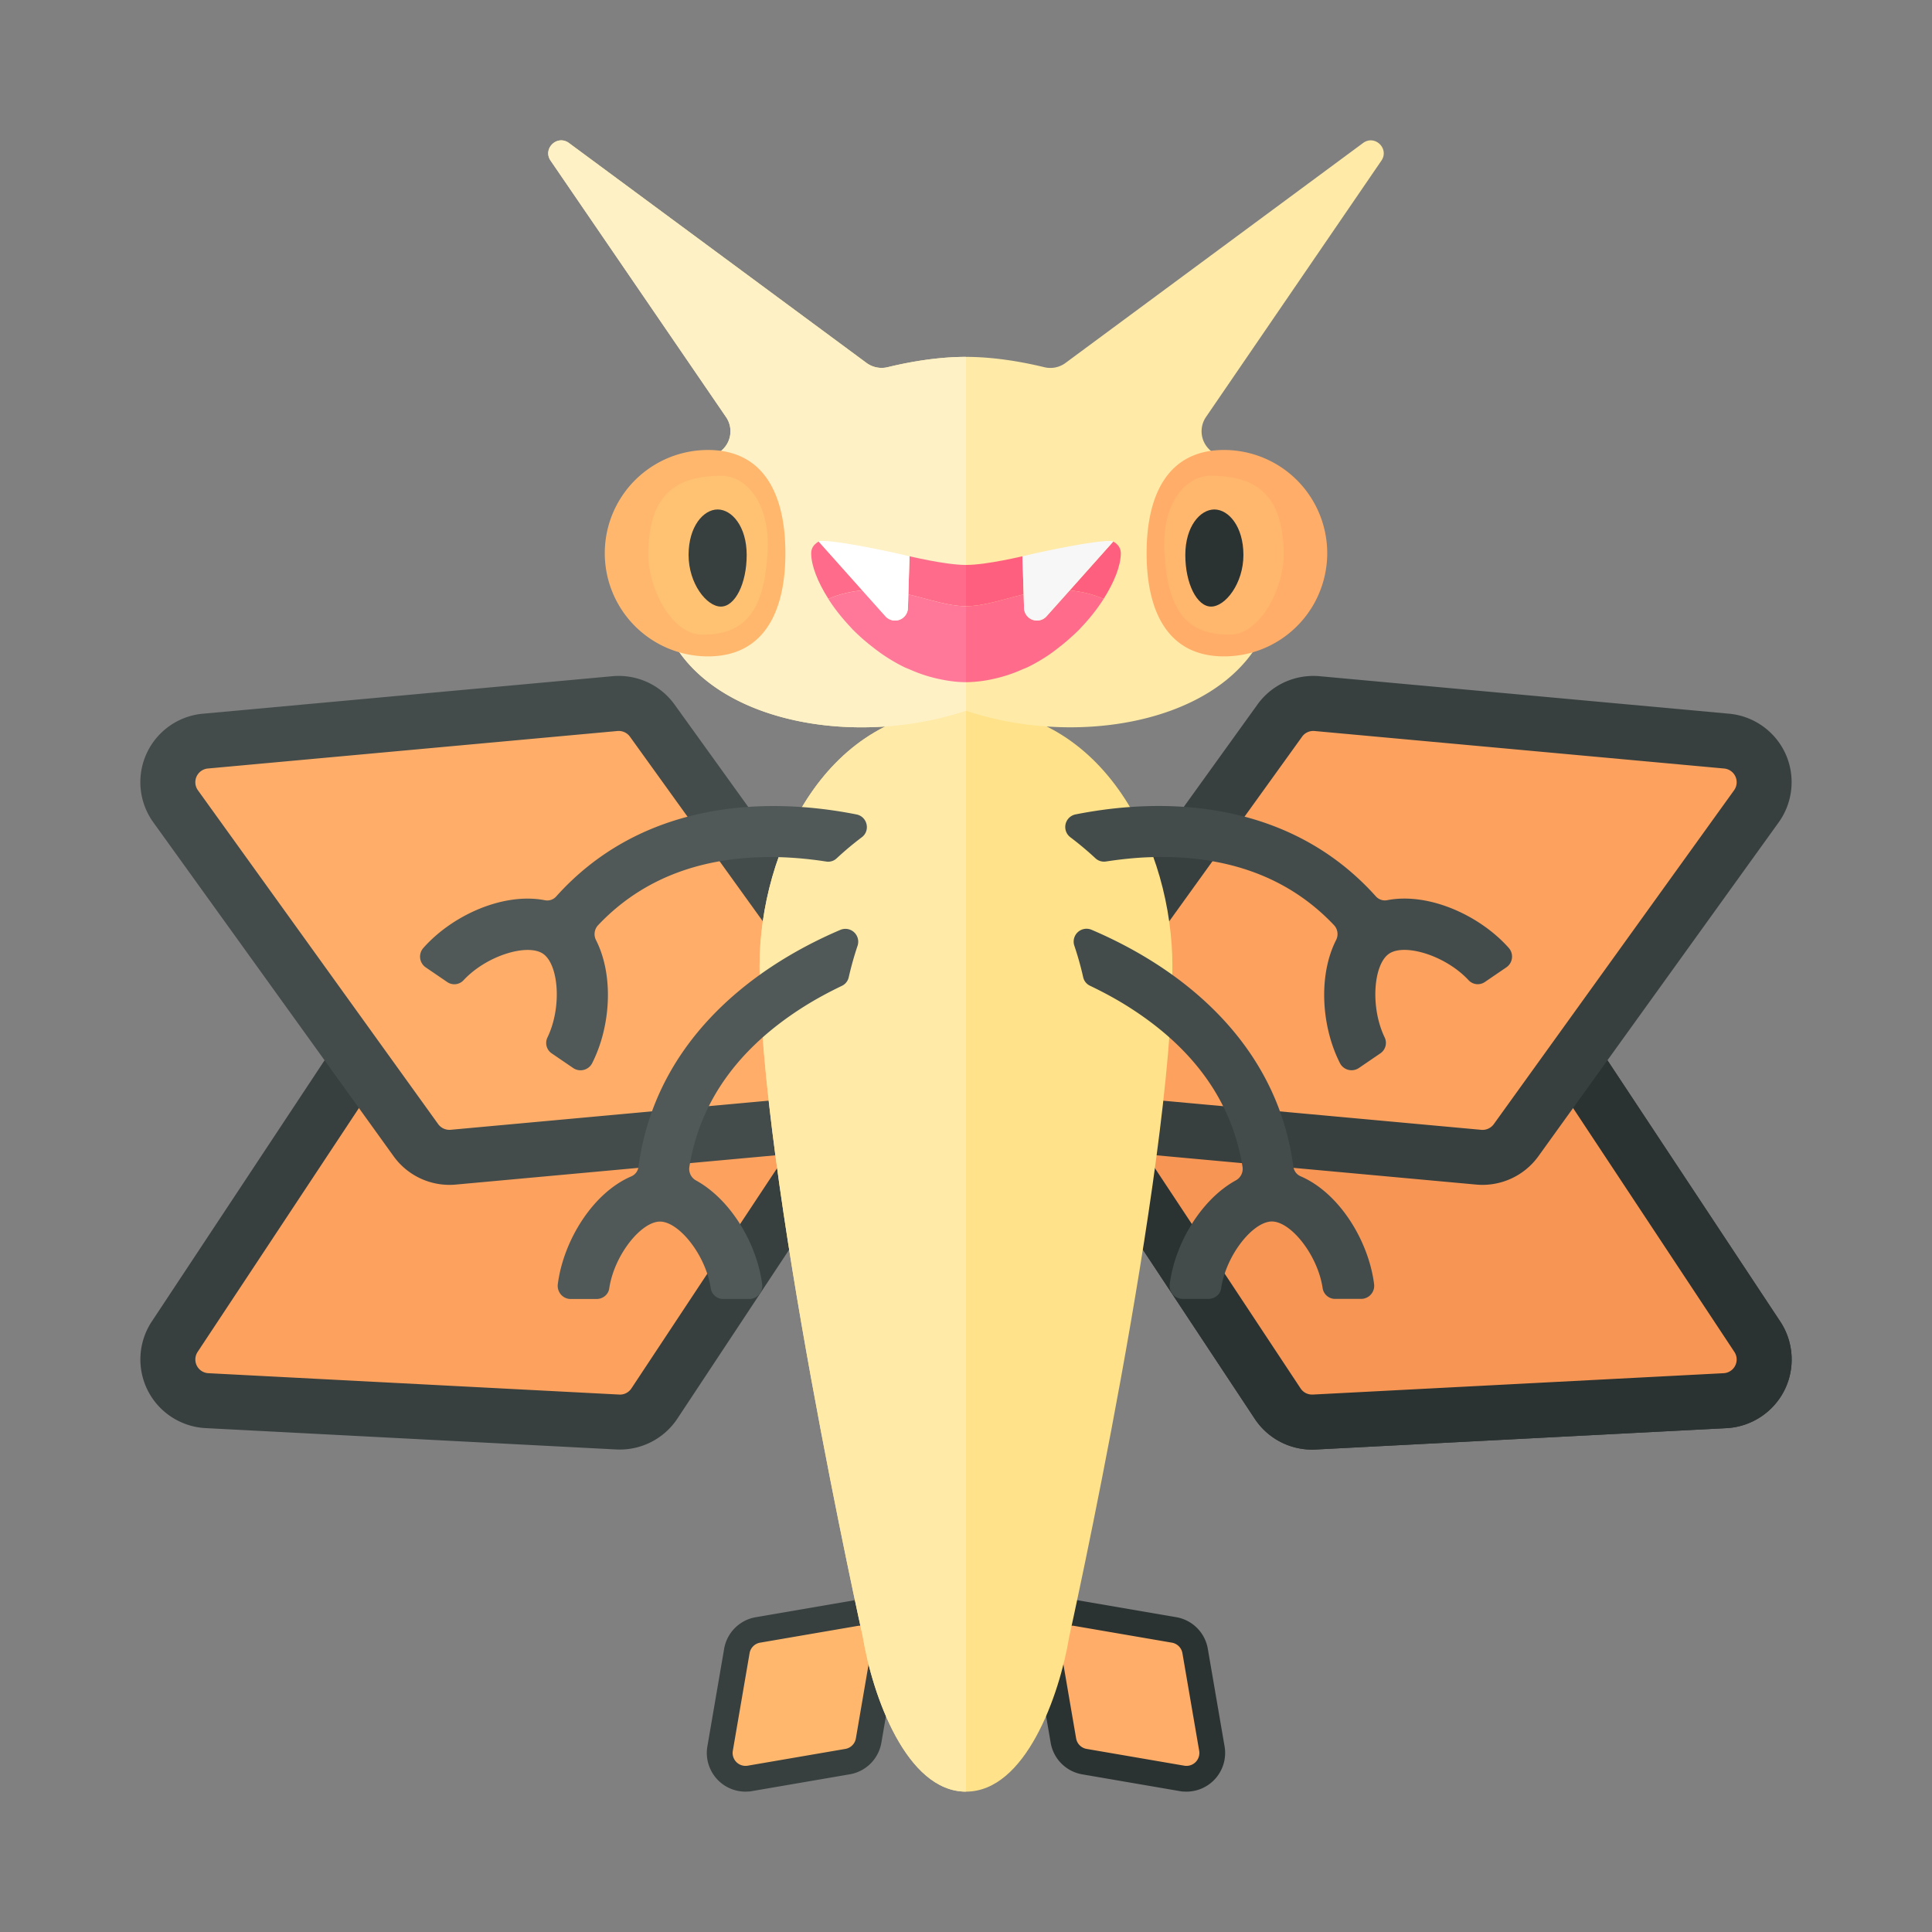 <svg xmlns="http://www.w3.org/2000/svg" width="100%" height="100%" viewBox="-2.72 -2.72 37.44 37.44"><rect x="-2.72" y="-2.72" width="37.44" height="37.44" fill="#808080" stroke="none"/><path fill="#FFAD68" d="M20.187 31.742l-1.892-.324a.497.497 0 01-.408-.409l-.324-1.891a.5.5 0 01.491-.585l1.977.333a.497.497 0 01.408.409l.324 1.891a.5.5 0 01-.491.584l-.085-.008z"/><path fill="#2B3332" d="M18.055 28.784c.014 0 .029.001.043.004l1.892.325a.25.25 0 01.204.204l.325 1.892a.25.25 0 01-.289.288l-1.892-.325a.25.25 0 01-.204-.204l-.325-1.892a.25.25 0 01.246-.292zm0-.5a.75.75 0 00-.739.877l.325 1.892a.75.75 0 00.612.612l1.892.325.042.007.085.003a.75.75 0 00.739-.877l-.325-1.892a.75.75 0 00-.612-.612l-1.892-.325-.042-.007-.085-.003z"/><path fill="#FFB76D" d="M11.812 31.742l1.892-.324a.497.497 0 00.408-.409l.324-1.891a.5.5 0 00-.491-.585l-1.977.333a.497.497 0 00-.408.409l-.324 1.891a.5.5 0 00.491.584l.085-.008z"/><path fill="#373F3F" d="M13.945 28.784a.25.25 0 01.246.292l-.325 1.892a.25.25 0 01-.204.204l-1.892.325a.25.25 0 01-.289-.288l.325-1.892a.25.25 0 01.204-.204l1.892-.325a.215.215 0 01.043-.004zm0-.5l-.086.004-.042.007-1.892.325a.75.75 0 00-.612.612l-.325 1.892a.75.75 0 00.74.876l.086-.004.042-.007 1.892-.325a.75.75 0 00.612-.612l.325-1.892a.75.75 0 00-.74-.876z"/><g fill="#2B3332"><path d="M22.676 24.806a.765.765 0 01-.639-.343l-4.398-6.65a.768.768 0 01.599-1.188l7.966-.414c.293 0 .53.127.673.339l4.401 6.653a.769.769 0 01-.6 1.188l-8.002.415z"/><path d="M26.39 16.738a.27.27 0 01.102.091l4.398 6.649a.266.266 0 01-.208.413l-7.962.414a.279.279 0 01-.134-.028.27.27 0 01-.102-.091l-4.398-6.649a.266.266 0 01.208-.413l7.962-.414a.279.279 0 01.134.028zm.48-.951a1.338 1.338 0 00-.669-.141l-7.962.414a1.337 1.337 0 00-1.12.73c-.215.426-.185.937.078 1.335l4.399 6.65a1.331 1.331 0 001.18.595l7.962-.414c.476-.025.905-.305 1.12-.73s.185-.937-.078-1.335l-4.398-6.649a1.344 1.344 0 00-.512-.455z"/></g><path fill="#F79654" d="M22.676 24.806a.765.765 0 01-.639-.343l-4.398-6.65a.768.768 0 01.599-1.188l7.966-.414c.293 0 .53.127.673.339l4.401 6.653a.769.769 0 01-.6 1.188l-8.002.415z"/><path fill="#2B3332" d="M26.39 16.738a.27.27 0 01.102.091l4.398 6.649a.266.266 0 01-.208.413l-7.962.414a.279.279 0 01-.134-.028.27.27 0 01-.102-.091l-4.398-6.649a.266.266 0 01.208-.413l7.962-.414a.279.279 0 01.134.028zm.48-.951a1.338 1.338 0 00-.669-.141l-7.962.414a1.337 1.337 0 00-1.12.73c-.215.426-.185.937.078 1.335l4.399 6.65a1.331 1.331 0 001.18.595l7.962-.414c.476-.025.905-.305 1.12-.73s.185-.937-.078-1.335l-4.398-6.649a1.344 1.344 0 00-.512-.455z"/><path fill="#FCA15E" d="M25.94 19.672l-7.938-.727a.766.766 0 01-.553-1.211l4.657-6.471a.773.773 0 01.624-.319l8.008.73a.766.766 0 01.553 1.21l-4.657 6.472a.765.765 0 01-.621.318l-.073-.002z"/><path fill="#373F3F" d="M22.619 11.469a.268.268 0 01.135-.023l7.939.727a.267.267 0 01.192.421l-4.657 6.471a.27.27 0 01-.241.11l-7.939-.727a.267.267 0 01-.192-.421l4.657-6.471a.256.256 0 01.106-.087zm-.443-.97a1.327 1.327 0 00-.528.434l-4.657 6.471c-.278.387-.329.897-.131 1.331s.616.73 1.09.774l7.94.727a1.337 1.337 0 001.202-.549l4.657-6.471c.278-.387.329-.897.131-1.331s-.616-.73-1.09-.774l-7.939-.727a1.35 1.35 0 00-.675.115z"/><path fill="#FCA15E" d="M1.322 24.391a.77.77 0 01-.645-.42.77.77 0 01.045-.768l4.398-6.649a.77.77 0 01.64-.344l8.002.415a.768.768 0 01.598 1.189l-4.397 6.648a.763.763 0 01-.639.344l-8.002-.415z"/><path fill="#373F3F" d="M5.744 16.71l7.962.414a.266.266 0 01.208.413l-4.398 6.649a.27.27 0 01-.102.091.257.257 0 01-.134.028l-7.962-.414a.266.266 0 01-.208-.413l4.398-6.649a.27.27 0 01.102-.091.279.279 0 01.134-.028zm-.614-.923a1.331 1.331 0 00-.511.454L.221 22.89c-.263.398-.293.909-.078 1.335s.644.705 1.12.73l7.962.414a1.338 1.338 0 001.18-.595l4.399-6.65c.263-.398.293-.909.078-1.335s-.644-.705-1.12-.73L5.8 15.645a1.35 1.35 0 00-.67.142z"/><path fill="#FFAD68" d="M5.987 19.675a.766.766 0 01-.623-.321L.709 12.886a.765.765 0 01.554-1.211l7.95-.728c.309 0 .538.119.68.315l4.658 6.472a.769.769 0 01-.554 1.211l-7.962.729-.048.001z"/><path fill="#434C4B" d="M9.487 11.555l4.657 6.471a.267.267 0 01-.192.421l-7.939.727a.27.27 0 01-.241-.109l-4.657-6.471a.267.267 0 01.192-.421l7.939-.727a.27.27 0 01.241.109zm.337-1.056a1.337 1.337 0 00-.674-.115l-7.94.727a1.332 1.332 0 00-.959 2.105l4.657 6.471a1.334 1.334 0 001.202.549l7.94-.727a1.332 1.332 0 00.959-2.105l-4.657-6.471a1.334 1.334 0 00-.528-.434z"/><path fill="#FFE28A" d="M16 11c-2.702 0-4 2.764-4 5 0 4 2 13 2 13 .188 1.138.846 3 2 3s1.812-1.862 2-3c0 0 2-9 2-13 0-2.236-1.298-5-4-5z"/><path fill="#FFEAA7" d="M16 32c-1.154 0-1.812-1.862-2-3 0 0-2-9-2-13 0-2.236 1.298-5 4-5v21z"/><path fill="#FFEAA7" d="M24.05.393c.156-.228-.119-.504-.348-.347l-5.777 4.27a.493.493 0 01-.411.079c-.529-.128-1.046-.199-1.514-.199s-.985.07-1.514.198a.496.496 0 01-.411-.079L8.298.045c-.229-.155-.505.12-.348.348l3.404 4.975a.488.488 0 01-.091.642C10.507 6.686 10 7.524 10 8.482c0 2.571 3.429 3.429 6 2.571 2.571.857 6 0 6-2.571 0-.958-.507-1.796-1.263-2.472a.49.49 0 01-.091-.642L24.05.393z"/><path fill="#FEF1C6" d="M14.486 4.395a.496.496 0 01-.411-.079L8.298.046c-.229-.156-.505.119-.348.347l3.404 4.975a.488.488 0 01-.091.642C10.507 6.686 10 7.524 10 8.482c0 2.571 3.429 3.429 6 2.571V4.196c-.468 0-.985.071-1.514.199z"/><path fill="#FFB76D" d="M12.5 8c0 1.105-.395 2-1.5 2a2 2 0 110-4c1.105 0 1.5.895 1.5 2z"/><path fill="#FFC172" d="M12.155 8c-.068 1.103-.422 1.591-1.281 1.578-.589-.009-1.031-.914-1.031-1.539 0-1.176.534-1.539 1.422-1.539.453 0 .951.5.89 1.5z"/><path fill="#373F3F" d="M11.75 8.035c0 .552-.224 1-.5 1s-.626-.448-.626-1 .287-.882.563-.882.563.33.563.882z"/><path fill="#FFAD68" d="M19.5 8c0 1.105.395 2 1.5 2a2 2 0 100-4c-1.105 0-1.5.895-1.5 2z"/><path fill="#FFB76D" d="M19.845 8c.068 1.103.422 1.591 1.281 1.578.589-.009 1.031-.914 1.031-1.539 0-1.176-.534-1.539-1.422-1.539-.453 0-.951.5-.89 1.5z"/><path fill="#2B3332" d="M20.25 8.035c0 .552.224 1 .5 1s.626-.448.626-1-.287-.882-.563-.882-.563.33-.563.882z"/><path fill="#FF6B8B" d="M14.906 8.06c-.042-.012.681.168 1.094.168v.799c-.345 0-.713-.133-1.117-.228l.023-.739zm-1.758-.281c.07-.033-.148.026-.148.221 0 .243.127.56.333.885.231-.101.448-.145.658-.164l-.843-.942z"/><path fill="#FF7899" d="M14.883 8.799l-.008.265a.25.25 0 01-.436.159l-.448-.501c-.21.019-.427.063-.658.164v.001c.116.183.262.368.429.545l.038.042a3.806 3.806 0 00.396.349 3.37 3.37 0 00.603.383c.038.019.079.032.118.05a2.823 2.823 0 00.54.178c.178.039.357.066.543.066V9.027c-.345 0-.713-.133-1.117-.228z"/><path fill="#FFF" d="M13.145 7.771l.846.951.448.501a.25.25 0 00.436-.159l.008-.265.023-.738c-.392-.098-1.581-.345-1.761-.29z"/><path fill="#FF5F7E" d="M17.117 8.799c-.404.095-.772.228-1.117.228v-.799c.413 0 1.136-.18 1.094-.167l.023.738zm.892-.077c.21.019.427.063.658.164C18.873 8.56 19 8.243 19 8c0-.195-.218-.254-.148-.221l-.843.943z"/><path fill="#FF6B8B" d="M17.117 8.799l.008.265a.25.25 0 00.436.159l.448-.501c.21.019.427.063.658.164v.001a3.667 3.667 0 01-.429.545l-.038.042c-.065.067-.136.13-.207.193a3.556 3.556 0 01-.189.156c-.06.047-.12.094-.183.137a3.37 3.37 0 01-.42.246c-.038.019-.079.032-.118.05a2.823 2.823 0 01-.54.178A2.52 2.52 0 0116 10.5V9.027c.345 0 .713-.133 1.117-.228z"/><path fill="#F7F7F7" d="M18.855 7.771l-.846.951-.448.501a.25.25 0 01-.436-.159l-.008-.265-.023-.738c.392-.098 1.581-.345 1.761-.29z"/><path fill="#434C4B" d="M26.515 15.646a.253.253 0 01-.042.379l-.415.283a.243.243 0 01-.316-.03c-.445-.482-1.242-.722-1.544-.516-.302.206-.369 1.036-.083 1.626a.245.245 0 01-.087.306l-.415.283a.253.253 0 01-.368-.098c-.357-.706-.421-1.689-.076-2.376a.254.254 0 00-.032-.289c-.87-.924-2.068-1.375-3.584-1.322-.285.01-.567.041-.843.083a.244.244 0 01-.201-.062 6.176 6.176 0 00-.488-.409.249.249 0 01.103-.442c1.918-.38 4.228-.188 5.82 1.59a.234.234 0 00.221.072c.797-.153 1.784.288 2.35.922zm-4.028 4.43a.233.233 0 01-.142-.184c-.313-2.367-2.113-3.827-3.912-4.594a.249.249 0 00-.334.307c.068.202.126.407.172.613a.239.239 0 00.131.164c.252.121.503.255.743.407 1.282.81 2.017 1.857 2.215 3.111a.254.254 0 01-.136.257c-.672.373-1.173 1.221-1.276 2.006a.253.253 0 00.249.288h.503c.12 0 .227-.085.244-.203.096-.649.619-1.297.984-1.297s.889.647.984 1.297a.244.244 0 00.244.203h.503a.254.254 0 00.249-.29c-.108-.841-.675-1.762-1.421-2.085z"/><path fill="#505957" d="M7.837 14.725a.232.232 0 00.221-.072c1.593-1.778 3.902-1.97 5.82-1.59.21.042.274.313.103.442-.17.128-.333.265-.488.409a.239.239 0 01-.201.062 7.358 7.358 0 00-.843-.083c-1.516-.053-2.713.397-3.584 1.322a.254.254 0 00-.032.289c.345.687.281 1.67-.076 2.376a.253.253 0 01-.368.098l-.415-.283a.244.244 0 01-.087-.306c.287-.59.219-1.42-.083-1.626-.302-.206-1.099.034-1.544.516a.243.243 0 01-.316.03l-.415-.283a.253.253 0 01-.042-.379c.564-.635 1.551-1.076 2.35-.922zm.253 7.438c-.02.153.095.29.249.29h.503c.12 0 .227-.085.244-.203.096-.649.619-1.297.984-1.297.366 0 .889.647.984 1.297a.244.244 0 00.244.203h.503a.253.253 0 00.249-.288c-.103-.785-.604-1.632-1.276-2.006a.254.254 0 01-.136-.257c.198-1.254.933-2.301 2.215-3.111.241-.152.491-.286.743-.407a.241.241 0 00.131-.164c.047-.206.104-.411.172-.613a.249.249 0 00-.334-.307c-1.798.767-3.598 2.227-3.912 4.594a.233.233 0 01-.142.184c-.744.321-1.311 1.242-1.421 2.085z"/></svg>